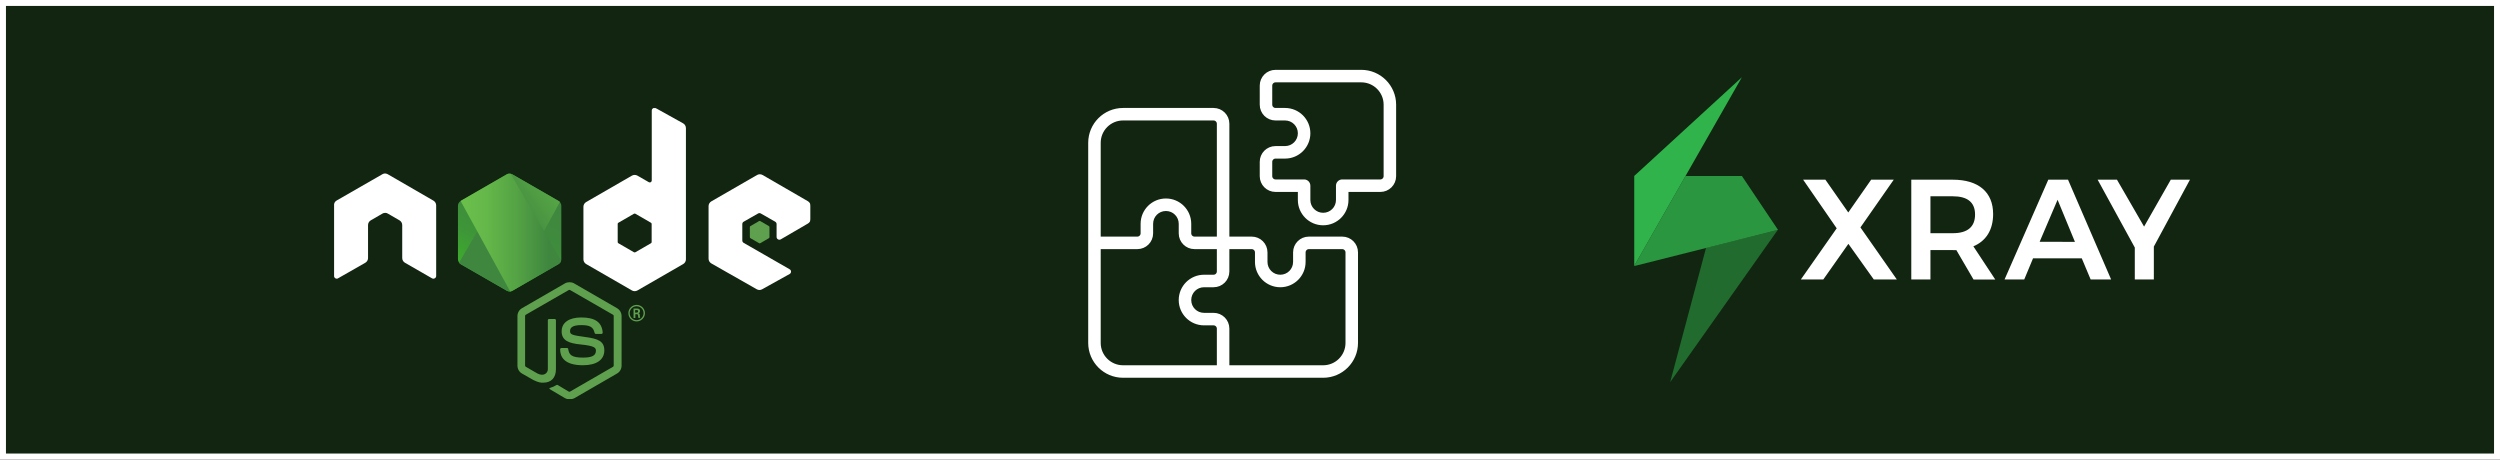 <?xml version="1.0" encoding="UTF-8" standalone="no"?>
<svg
   viewBox="0 0 4197.514 771.54"
   id="svg2"
   version="1.1"
   inkscape:version="1.1.2 (b8e25be833, 2022-02-05)"
   sodipodi:docname="logo.svg"
   width="4197.514"
   height="771.54"
   xmlns:inkscape="http://www.inkscape.org/namespaces/inkscape"
   xmlns:sodipodi="http://sodipodi.sourceforge.net/DTD/sodipodi-0.dtd"
   xmlns="http://www.w3.org/2000/svg"
   xmlns:svg="http://www.w3.org/2000/svg"
   xmlns:rdf="http://www.w3.org/1999/02/22-rdf-syntax-ns#"
   xmlns:cc="http://creativecommons.org/ns#"
   xmlns:dc="http://purl.org/dc/elements/1.1/">
  <rect x="0" y="0" width="4197.514" height="771.54" fill="#333333" stroke="none"/>
  <defs
     id="defs8">
    <marker
       inkscape:isstock="true"
       style="overflow:visible"
       id="marker8454"
       refX="0"
       refY="0"
       orient="auto"
       inkscape:stockid="Arrow1Mend">
      <path
         inkscape:connector-curvature="0"
         transform="matrix(-0.4,0,0,-0.4,-4,0)"
         style="fill:#1b1e2e;fill-opacity:1;fill-rule:evenodd;stroke:#1b1e2e;stroke-width:1pt;stroke-opacity:1"
         d="M 0,0 5,-5 -12.5,0 5,5 Z"
         id="path8456" />
    </marker>
    <marker
       inkscape:isstock="true"
       style="overflow:visible"
       id="marker7644"
       refX="0"
       refY="0"
       orient="auto"
       inkscape:stockid="Arrow1Mend">
      <path
         inkscape:connector-curvature="0"
         transform="matrix(-0.4,0,0,-0.4,-4,0)"
         style="fill:#1b1e2e;fill-opacity:1;fill-rule:evenodd;stroke:#1b1e2e;stroke-width:1pt;stroke-opacity:1"
         d="M 0,0 5,-5 -12.5,0 5,5 Z"
         id="path7646" />
    </marker>
    <clipPath
       id="a">
      <path
         d="M239.03 226.605l-42.13 24.317c-1.578.91-2.546 2.59-2.546 4.406v48.668c0 1.817.968 3.496 2.546 4.406l42.133 24.336c1.575.907 3.517.907 5.09 0l42.126-24.336c1.57-.91 2.54-2.59 2.54-4.406v-48.668c0-1.816-.97-3.496-2.55-4.406l-42.12-24.317c-.79-.453-1.67-.68-2.55-.68-.88 0-1.76.227-2.55.68"
         id="path975" />
    </clipPath>
    <clipPath
       id="c">
      <path
         d="M195.398 307.086c.403.523.907.976 1.5 1.316l36.14 20.875 6.02 3.46c.9.52 1.926.74 2.934.665.336-.027.672-.09 1-.183l44.434-81.36c-.34-.37-.738-.68-1.184-.94l-27.586-15.93-14.582-8.39c-.414-.24-.863-.41-1.32-.53zm0 0"
         id="path985" />
    </clipPath>
    <clipPath
       id="e">
      <path
         d="M241.066 225.953c-.707.07-1.398.29-2.035.652l-42.01 24.247 45.3 82.51c.63-.09 1.25-.3 1.81-.624l42.13-24.336c1.3-.754 2.19-2.03 2.46-3.476l-46.18-78.89c-.34-.067-.68-.102-1.03-.102-.14 0-.28.007-.42.02"
         id="path995" />
    </clipPath>
    <linearGradient
       id="paint0_linear_337_7901"
       x1="130.147"
       y1="57.78"
       x2="102.227"
       y2="114.729"
       gradientUnits="userSpaceOnUse">
      <stop
         stop-color="#3F873F"
         id="stop5832" />
      <stop
         offset="0.33"
         stop-color="#3F8B3D"
         id="stop5834" />
      <stop
         offset="0.637"
         stop-color="#3E9638"
         id="stop5836" />
      <stop
         offset="0.934"
         stop-color="#3DA92E"
         id="stop5838" />
      <stop
         offset="1"
         stop-color="#3DAE2B"
         id="stop5840" />
    </linearGradient>
    <linearGradient
       id="paint1_linear_337_7901"
       x1="112.883"
       y1="87.586"
       x2="191.215"
       y2="29.721"
       gradientUnits="userSpaceOnUse">
      <stop
         offset="0.138"
         stop-color="#3F873F"
         id="stop5843" />
      <stop
         offset="0.402"
         stop-color="#52A044"
         id="stop5845" />
      <stop
         offset="0.713"
         stop-color="#64B749"
         id="stop5847" />
      <stop
         offset="0.908"
         stop-color="#6ABF4B"
         id="stop5849" />
    </linearGradient>
    <linearGradient
       id="paint2_linear_337_7901"
       x1="81.868"
       y1="83.404"
       x2="153.304"
       y2="83.404"
       gradientUnits="userSpaceOnUse">
      <stop
         offset="0.092"
         stop-color="#6ABF4B"
         id="stop5852" />
      <stop
         offset="0.287"
         stop-color="#64B749"
         id="stop5854" />
      <stop
         offset="0.598"
         stop-color="#52A044"
         id="stop5856" />
      <stop
         offset="0.862"
         stop-color="#3F873F"
         id="stop5858" />
    </linearGradient>
    <clipPath
       id="clip0_337_7901">
      <rect
         width="319"
         height="195"
         fill="white"
         id="rect5861" />
    </clipPath>
  </defs>
  <sodipodi:namedview
     pagecolor="#ffffff"
     bordercolor="#666666"
     borderopacity="1"
     objecttolerance="10"
     gridtolerance="10"
     guidetolerance="10"
     inkscape:pageopacity="0"
     inkscape:pageshadow="2"
     inkscape:window-width="1920"
     inkscape:window-height="1017"
     id="namedview6"
     showgrid="false"
     showguides="true"
     inkscape:guide-bbox="true"
     inkscape:zoom="0.22627417"
     inkscape:cx="1796.4932"
     inkscape:cy="883.88348"
     inkscape:window-x="-8"
     inkscape:window-y="-8"
     inkscape:window-maximized="1"
     inkscape:current-layer="svg2"
     fit-margin-top="0"
     fit-margin-left="0"
     fit-margin-right="0"
     fit-margin-bottom="0"
     inkscape:pagecheckerboard="0" />
  <rect
     style="opacity:1;fill:#112511;fill-opacity:1;fill-rule:nonzero;stroke:#ffffff;stroke-width:10;stroke-linecap:butt;stroke-linejoin:miter;stroke-miterlimit:4;stroke-dasharray:none;stroke-dashoffset:0;stroke-opacity:1"
     id="rect4178"
     width="4187.514"
     height="761.54"
     x="5"
     y="5" />
  <path
     d="m 2133.602,143.77 c 0,-4.4 3.6,-8 8,-8 h 144 c 22.1,0 40,17.9 40,40 v 120 c 0,4.4 -3.6,8 -8,8 h -64 c -4.4,0 -8,3.6 -8,8 v 24 c 0,13.3 -10.7,24 -24,24 -13.3,0 -24,-10.7 -24,-24 v -24 c 0,-4.4 -3.6,-8 -8,-8 h -48 c -4.4,0 -8,-3.6 -8,-8 v -24 c 0,-4.4 3.6,-8 8,-8 h 16 c 22.1,0 40,-17.9 40,-40 0,-22.1 -17.9,-40 -40,-40 h -16 c -4.4,0 -8,-3.6 -8,-8 z m 8,-24 c -13.3,0 -24,10.7 -24,24 v 32 c 0,13.3 10.7,24 24,24 h 16 c 13.3,0 24,10.7 24,24 0,13.3 -10.7,24 -24,24 h -16 c -13.3,0 -24,10.7 -24,24 v 24 c 0,13.3 10.7,24 24,24 h 40 v 16 c 0,22.1 17.9,40 40,40 22.1,0 40,-17.9 40,-40 v -16 h 56 c 13.3,0 24,-10.7 24,-24 v -120 c 0,-30.9 -25.1,-56 -56,-56 z m -256,64 c -30.9,0 -56,25.1 -56,56 v 168 168 c 0,30.9 25.1,56 56,56 h 168 168 c 30.9,0 56,-25.1 56,-56 v -152 c 0,-13.3 -10.7,-24 -24,-24 h -56 c -13.3,0 -24,10.7 -24,24 v 16 c 0,13.3 -10.7,24 -24,24 -13.3,0 -24,-10.7 -24,-24 v -16 c 0,-13.3 -10.7,-24 -24,-24 h -40 v -192 c 0,-13.3 -10.7,-24 -24,-24 z m 160,24 v 192 h -40 c -4.4,0 -8,-3.6 -8,-8 v -16 c 0,-22.1 -17.9,-40 -40,-40 -22.1,0 -40,17.9 -40,40 v 16 c 0,4.4 -3.6,8 -8,8 h -64 v -160 c 0,-22.1 17.9,-40 40,-40 h 152 c 4.4,0 8,3.6 8,8 z m -136,208 c 13.3,0 24,-10.7 24,-24 v -16 c 0,-13.3 10.7,-24 24,-24 13.3,0 24,10.7 24,24 v 16 c 0,13.3 10.7,24 24,24 h 40 v 40 c 0,4.4 -3.6,8 -8,8 h -16 c -22.1,0 -40,17.9 -40,40 0,22.1 17.9,40 40,40 h 16 c 4.4,0 8,3.6 8,8 v 64 h -160 c -22.1,0 -40,-17.9 -40,-40 v -160 z m 152,136 c 0,-13.3 -10.7,-24 -24,-24 h -16 c -13.3,0 -24,-10.7 -24,-24 0,-13.3 10.7,-24 24,-24 h 16 c 13.3,0 24,-10.7 24,-24 v -40 h 40 c 4.4,0 8,3.6 8,8 v 16 c 0,22.1 17.9,40 40,40 22.1,0 40,-17.9 40,-40 v -16 c 0,-4.4 3.6,-8 8,-8 h 56 c 4.4,0 8,3.6 8,8 v 152 c 0,22.1 -17.9,40 -40,40 h -160 z"
     id="path4"
     style="fill:#ffffff;fill-opacity:1;stroke:#ffffff;stroke-width:5;stroke-miterlimit:4;stroke-dasharray:none;stroke-opacity:1"
     inkscape:connector-curvature="0" />
  <g
     id="g1154"
     transform="translate(-57.876,2.9195534e-5)">
    <path
       d="m 3122.72,301.699 38.418,55.035 38.418,-55.035 h 37.937 l -55.94,80.147 61.119,87.434 h -38.66 l -42.693,-59.855 -42.151,59.857 h -37.695 l 60.215,-85.928 -56.361,-81.654 z m 248.693,167.582 -28.844,-49.379 c -2.005,0.174 -4.016,0.174 -6.02,0 h -37.456 v 49.379 h -32.152 V 301.698 h 69.608 c 43.176,0 67.805,20.775 67.805,57.688 0,26.374 -11.682,45.221 -33.179,54.195 l 36.733,55.701 h -36.492 z m -72.258,-77.74 h 37.635 c 24.086,0 37.212,-10.237 37.212,-31.314 0,-21.074 -13.367,-30.647 -37.212,-30.647 h -37.697 v 62.022 h 0.052 z m 253.991,42.152 h -81.775 l -14.812,35.589 h -33.058 l 73.463,-167.584 h 33.118 l 72.381,167.584 h -34.383 z m -11.443,-27.579 -29.145,-70.694 -30.108,70.513 59.254,0.174 z m 132.476,7.947 v 55.219 h -31.975 V 415.627 L 3579.822,301.699 h 32.454 l 45.524,78.762 44.861,-78.762 h 32.156 l -60.638,112.364 z"
       id="path12"
       inkscape:connector-curvature="0"
       style="fill:#ffffff;fill-opacity:1" />
    <g
       id="g4316"
       transform="matrix(4.17,0,0,4.17,3025.244,-1063.119)">
      <path
         style="opacity:0.5;fill:#31b34b"
         inkscape:connector-curvature="0"
         id="path6"
         d="m 4.207,347.509 -28.879,7.219 -14.46,54.095 z" />
      <path
         style="fill:#31b34b"
         inkscape:connector-curvature="0"
         id="path10"
         d="m -53.591,325.787 v 36.202 l 43.338,-75.941 z" />
      <path
         inkscape:connector-curvature="0"
         id="path4146"
         d="m -32.933,325.786 -20.658,36.202 v 0.085 L 4.212,347.506 h 0.094 L -10.248,325.799 h -22.685 z"
         style="opacity:0.8;fill:#31b34b" />
    </g>
  </g>
  <g
     style="fill:none"
     id="g5902"
     transform="matrix(2.51,0,0,2.51,560.572,181.066)">
    <g
       clip-path="url(#clip0_337_7901)"
       id="g5830">
      <mask
         id="mask0_337_7901"
         maskUnits="userSpaceOnUse"
         x="0"
         y="0"
         width="319"
         height="195">
        <path
           d="M 319,0 H 0 v 195 h 319 z"
           fill="#ffffff"
           id="path5805" />
      </mask>
      <g
         mask="url(#mask0_337_7901)"
         id="g5828">
        <path
           d="m 157.625,195 c -1.081,0 -2.091,-0.288 -3.028,-0.792 l -9.59,-5.686 c -1.442,-0.792 -0.721,-1.08 -0.289,-1.224 1.947,-0.648 2.308,-0.792 4.327,-1.944 0.216,-0.144 0.504,-0.072 0.721,0.072 l 7.355,4.391 c 0.288,0.144 0.649,0.144 0.865,0 l 28.77,-16.628 c 0.289,-0.144 0.433,-0.432 0.433,-0.791 v -33.184 c 0,-0.36 -0.144,-0.648 -0.433,-0.792 l -28.77,-16.556 c -0.289,-0.144 -0.649,-0.144 -0.865,0 l -28.771,16.556 c -0.288,0.144 -0.433,0.504 -0.433,0.792 v 33.184 c 0,0.288 0.145,0.647 0.433,0.791 l 7.86,4.535 c 4.254,2.16 6.922,-0.36 6.922,-2.879 v -32.752 c 0,-0.432 0.36,-0.864 0.865,-0.864 h 3.678 c 0.432,0 0.865,0.36 0.865,0.864 v 32.752 c 0,5.687 -3.101,8.998 -8.509,8.998 -1.658,0 -2.956,0 -6.633,-1.8 l -7.572,-4.319 c -1.874,-1.079 -3.028,-3.095 -3.028,-5.254 v -33.184 c 0,-2.16 1.154,-4.175 3.028,-5.255 l 28.771,-16.628 c 1.803,-1.008 4.254,-1.008 6.057,0 l 28.77,16.628 c 1.875,1.08 3.029,3.095 3.029,5.255 v 33.184 c 0,2.159 -1.154,4.175 -3.029,5.254 l -28.77,16.628 c -0.865,0.36 -1.947,0.648 -3.029,0.648 z"
           fill="#5fa04e"
           id="path5808" />
        <path
           d="m 166.567,172.182 c -12.619,0 -15.215,-5.759 -15.215,-10.654 0,-0.432 0.361,-0.864 0.865,-0.864 h 3.75 c 0.433,0 0.793,0.288 0.793,0.72 0.577,3.815 2.235,5.687 9.879,5.687 6.057,0 8.652,-1.368 8.652,-4.607 0,-1.872 -0.721,-3.239 -10.167,-4.175 -7.859,-0.792 -12.762,-2.519 -12.762,-8.782 0,-5.83 4.903,-9.286 13.123,-9.286 9.23,0 13.772,3.168 14.349,10.078 0,0.216 -0.072,0.432 -0.216,0.648 -0.144,0.144 -0.361,0.288 -0.577,0.288 h -3.822 c -0.36,0 -0.721,-0.288 -0.793,-0.648 -0.865,-3.959 -3.1,-5.255 -9.013,-5.255 -6.634,0 -7.427,2.304 -7.427,4.031 0,2.088 0.937,2.736 9.878,3.887 8.87,1.152 13.052,2.808 13.052,8.998 0,6.335 -5.264,9.934 -14.349,9.934 z"
           fill="#5fa04e"
           id="path5810" />
        <path
           d="m 208.1,137.342 c 0,3.023 -2.524,5.543 -5.552,5.543 -3.029,0 -5.552,-2.448 -5.552,-5.543 0,-3.167 2.595,-5.542 5.552,-5.542 2.956,0 5.552,2.447 5.552,5.542 z m -10.239,0 c 0,2.592 2.091,4.679 4.615,4.679 2.596,0 4.687,-2.159 4.687,-4.679 0,-2.591 -2.091,-4.607 -4.687,-4.607 -2.452,0 -4.615,2.016 -4.615,4.607 z m 2.596,-3.095 h 2.163 c 0.721,0 2.163,0 2.163,1.656 0,1.151 -0.721,1.367 -1.154,1.511 0.866,0.072 0.938,0.648 1.01,1.44 0.072,0.504 0.144,1.367 0.288,1.655 h -1.298 c 0,-0.288 -0.216,-1.871 -0.216,-1.943 -0.072,-0.36 -0.216,-0.504 -0.649,-0.504 h -1.081 v 2.519 h -1.226 z m 1.153,2.735 h 0.938 c 0.793,0 0.937,-0.576 0.937,-0.864 0,-0.863 -0.577,-0.863 -0.937,-0.863 h -1.01 v 1.727 z"
           fill="#5fa04e"
           id="path5812" />
        <path
           fill-rule="evenodd"
           clip-rule="evenodd"
           d="m 68.429,65.216 c 0,-1.296 -0.721,-2.519 -1.875,-3.167 L 36.053,44.413 c -0.505,-0.288 -1.082,-0.432 -1.658,-0.504 -0.072,0 -0.288,0 -0.288,0 -0.577,0 -1.154,0.216 -1.659,0.504 L 1.875,61.977 C 0.721,62.625 0,63.848 0,65.216 l 0.072,47.22 c 0,0.648 0.361,1.296 0.937,1.584 0.577,0.36 1.298,0.36 1.803,0 L 20.983,103.654 c 1.154,-0.647 1.875,-1.871 1.875,-3.167 V 78.389 c 0,-1.296 0.721,-2.519 1.875,-3.167 l 7.715,-4.463 c 0.577,-0.36 1.226,-0.504 1.875,-0.504 0.649,0 1.298,0.144 1.803,0.504 l 7.715,4.463 c 1.154,0.648 1.875,1.871 1.875,3.167 v 22.098 c 0,1.296 0.721,2.52 1.875,3.167 l 18.027,10.366 c 0.577,0.36 1.298,0.36 1.875,0 0.577,-0.288 0.937,-0.936 0.937,-1.584 z"
           fill="#ffffff"
           id="path5814" />
        <path
           fill-rule="evenodd"
           clip-rule="evenodd"
           d="m 215.382,0.216 c -0.576,-0.288 -1.297,-0.288 -1.802,0 -0.577,0.36 -0.938,0.936 -0.938,1.584 V 48.588 c 0,0.432 -0.216,0.864 -0.649,1.152 -0.432,0.216 -0.865,0.216 -1.297,0 l -7.644,-4.391 c -1.153,-0.648 -2.524,-0.648 -3.677,0 l -30.573,17.636 c -1.154,0.648 -1.875,1.871 -1.875,3.167 v 35.199 c 0,1.296 0.721,2.519 1.875,3.167 l 30.573,17.636 c 1.153,0.648 2.524,0.648 3.677,0 l 30.573,-17.636 c 1.154,-0.648 1.875,-1.871 1.875,-3.167 V 13.605 c 0,-1.368 -0.721,-2.591 -1.875,-3.239 z M 212.57,89.762 c 0,0.36 -0.144,0.648 -0.432,0.792 l -10.456,6.046 c -0.288,0.144 -0.649,0.144 -0.937,0 l -10.456,-6.046 c -0.288,-0.144 -0.432,-0.504 -0.432,-0.792 v -12.093 c 0,-0.36 0.144,-0.648 0.432,-0.792 l 10.456,-6.046 c 0.288,-0.144 0.649,-0.144 0.937,0 l 10.456,6.046 c 0.288,0.144 0.432,0.504 0.432,0.792 z"
           fill="#ffffff"
           id="path5816" />
        <path
           fill-rule="evenodd"
           clip-rule="evenodd"
           d="m 317.125,77.381 c 1.154,-0.648 1.803,-1.871 1.803,-3.167 v -8.566 c 0,-1.296 -0.721,-2.519 -1.803,-3.167 L 286.769,44.917 c -1.154,-0.648 -2.524,-0.648 -3.678,0 l -30.573,17.636 c -1.154,0.648 -1.875,1.871 -1.875,3.167 v 35.199 c 0,1.296 0.721,2.52 1.875,3.167 l 30.357,17.276 c 1.153,0.648 2.523,0.648 3.605,0 l 18.387,-10.221 c 0.577,-0.288 0.938,-0.936 0.938,-1.584 0,-0.648 -0.361,-1.296 -0.938,-1.584 L 274.15,90.338 c -0.577,-0.36 -0.938,-0.936 -0.938,-1.584 V 77.741 c 0,-0.648 0.361,-1.296 0.938,-1.584 l 9.59,-5.471 c 0.577,-0.36 1.298,-0.36 1.875,0 l 9.59,5.471 c 0.577,0.36 0.937,0.936 0.937,1.584 v 8.638 c 0,0.648 0.361,1.296 0.938,1.584 0.577,0.36 1.298,0.36 1.875,0 z"
           fill="#ffffff"
           id="path5818" />
        <path
           fill-rule="evenodd"
           clip-rule="evenodd"
           d="m 284.461,75.725 c 0.216,-0.144 0.505,-0.144 0.721,0 l 5.841,3.383 c 0.216,0.144 0.36,0.36 0.36,0.648 v 6.766 c 0,0.288 -0.144,0.504 -0.36,0.648 l -5.841,3.383 c -0.216,0.144 -0.505,0.144 -0.721,0 l -5.841,-3.383 c -0.216,-0.144 -0.36,-0.36 -0.36,-0.648 v -6.766 c 0,-0.288 0.144,-0.504 0.36,-0.648 z"
           fill="#5fa04e"
           id="path5820" />
        <path
           d="m 119.445,44.507 c -1.174,-0.66 -2.567,-0.66 -3.74,0 L 84.833,62.329 C 83.66,62.989 83,64.236 83,65.556 v 35.719 c 0,1.32 0.733,2.566 1.833,3.227 l 30.872,17.822 c 1.173,0.66 2.566,0.66 3.74,0 l 30.872,-17.822 c 1.173,-0.661 1.833,-1.907 1.833,-3.227 V 65.556 c 0,-1.32 -0.734,-2.567 -1.833,-3.227 z"
           fill="url(#paint0_linear_337_7901)"
           id="path5822"
           style="fill:url(#paint0_linear_337_7901)" />
        <path
           d="M 150.39,62.329 119.371,44.507 c -0.293,-0.147 -0.66,-0.293 -0.953,-0.367 l -34.68,59.41 c 0.293,0.367 0.756,0.902 1.123,1.122 l 30.845,17.652 c 0.88,0.513 1.906,0.66 2.86,0.366 l 32.631,-59.701 c -0.22,-0.293 -0.513,-0.513 -0.806,-0.66 z"
           fill="url(#paint1_linear_337_7901)"
           id="path5824"
           style="fill:url(#paint1_linear_337_7901)" />
        <path
           d="m 150.314,104.502 c 0.88,-0.514 1.673,-1.476 1.673,-2.636 L 118.195,44.067 c -0.88,-0.147 -1.833,-0.073 -2.64,0.44 L 84.757,62.256 117.975,122.837 c 0.44,-0.073 0.953,-0.22 1.393,-0.44 z"
           fill="url(#paint2_linear_337_7901)"
           id="path5826"
           style="fill:url(#paint2_linear_337_7901)" />
      </g>
    </g>
  </g>
</svg>

